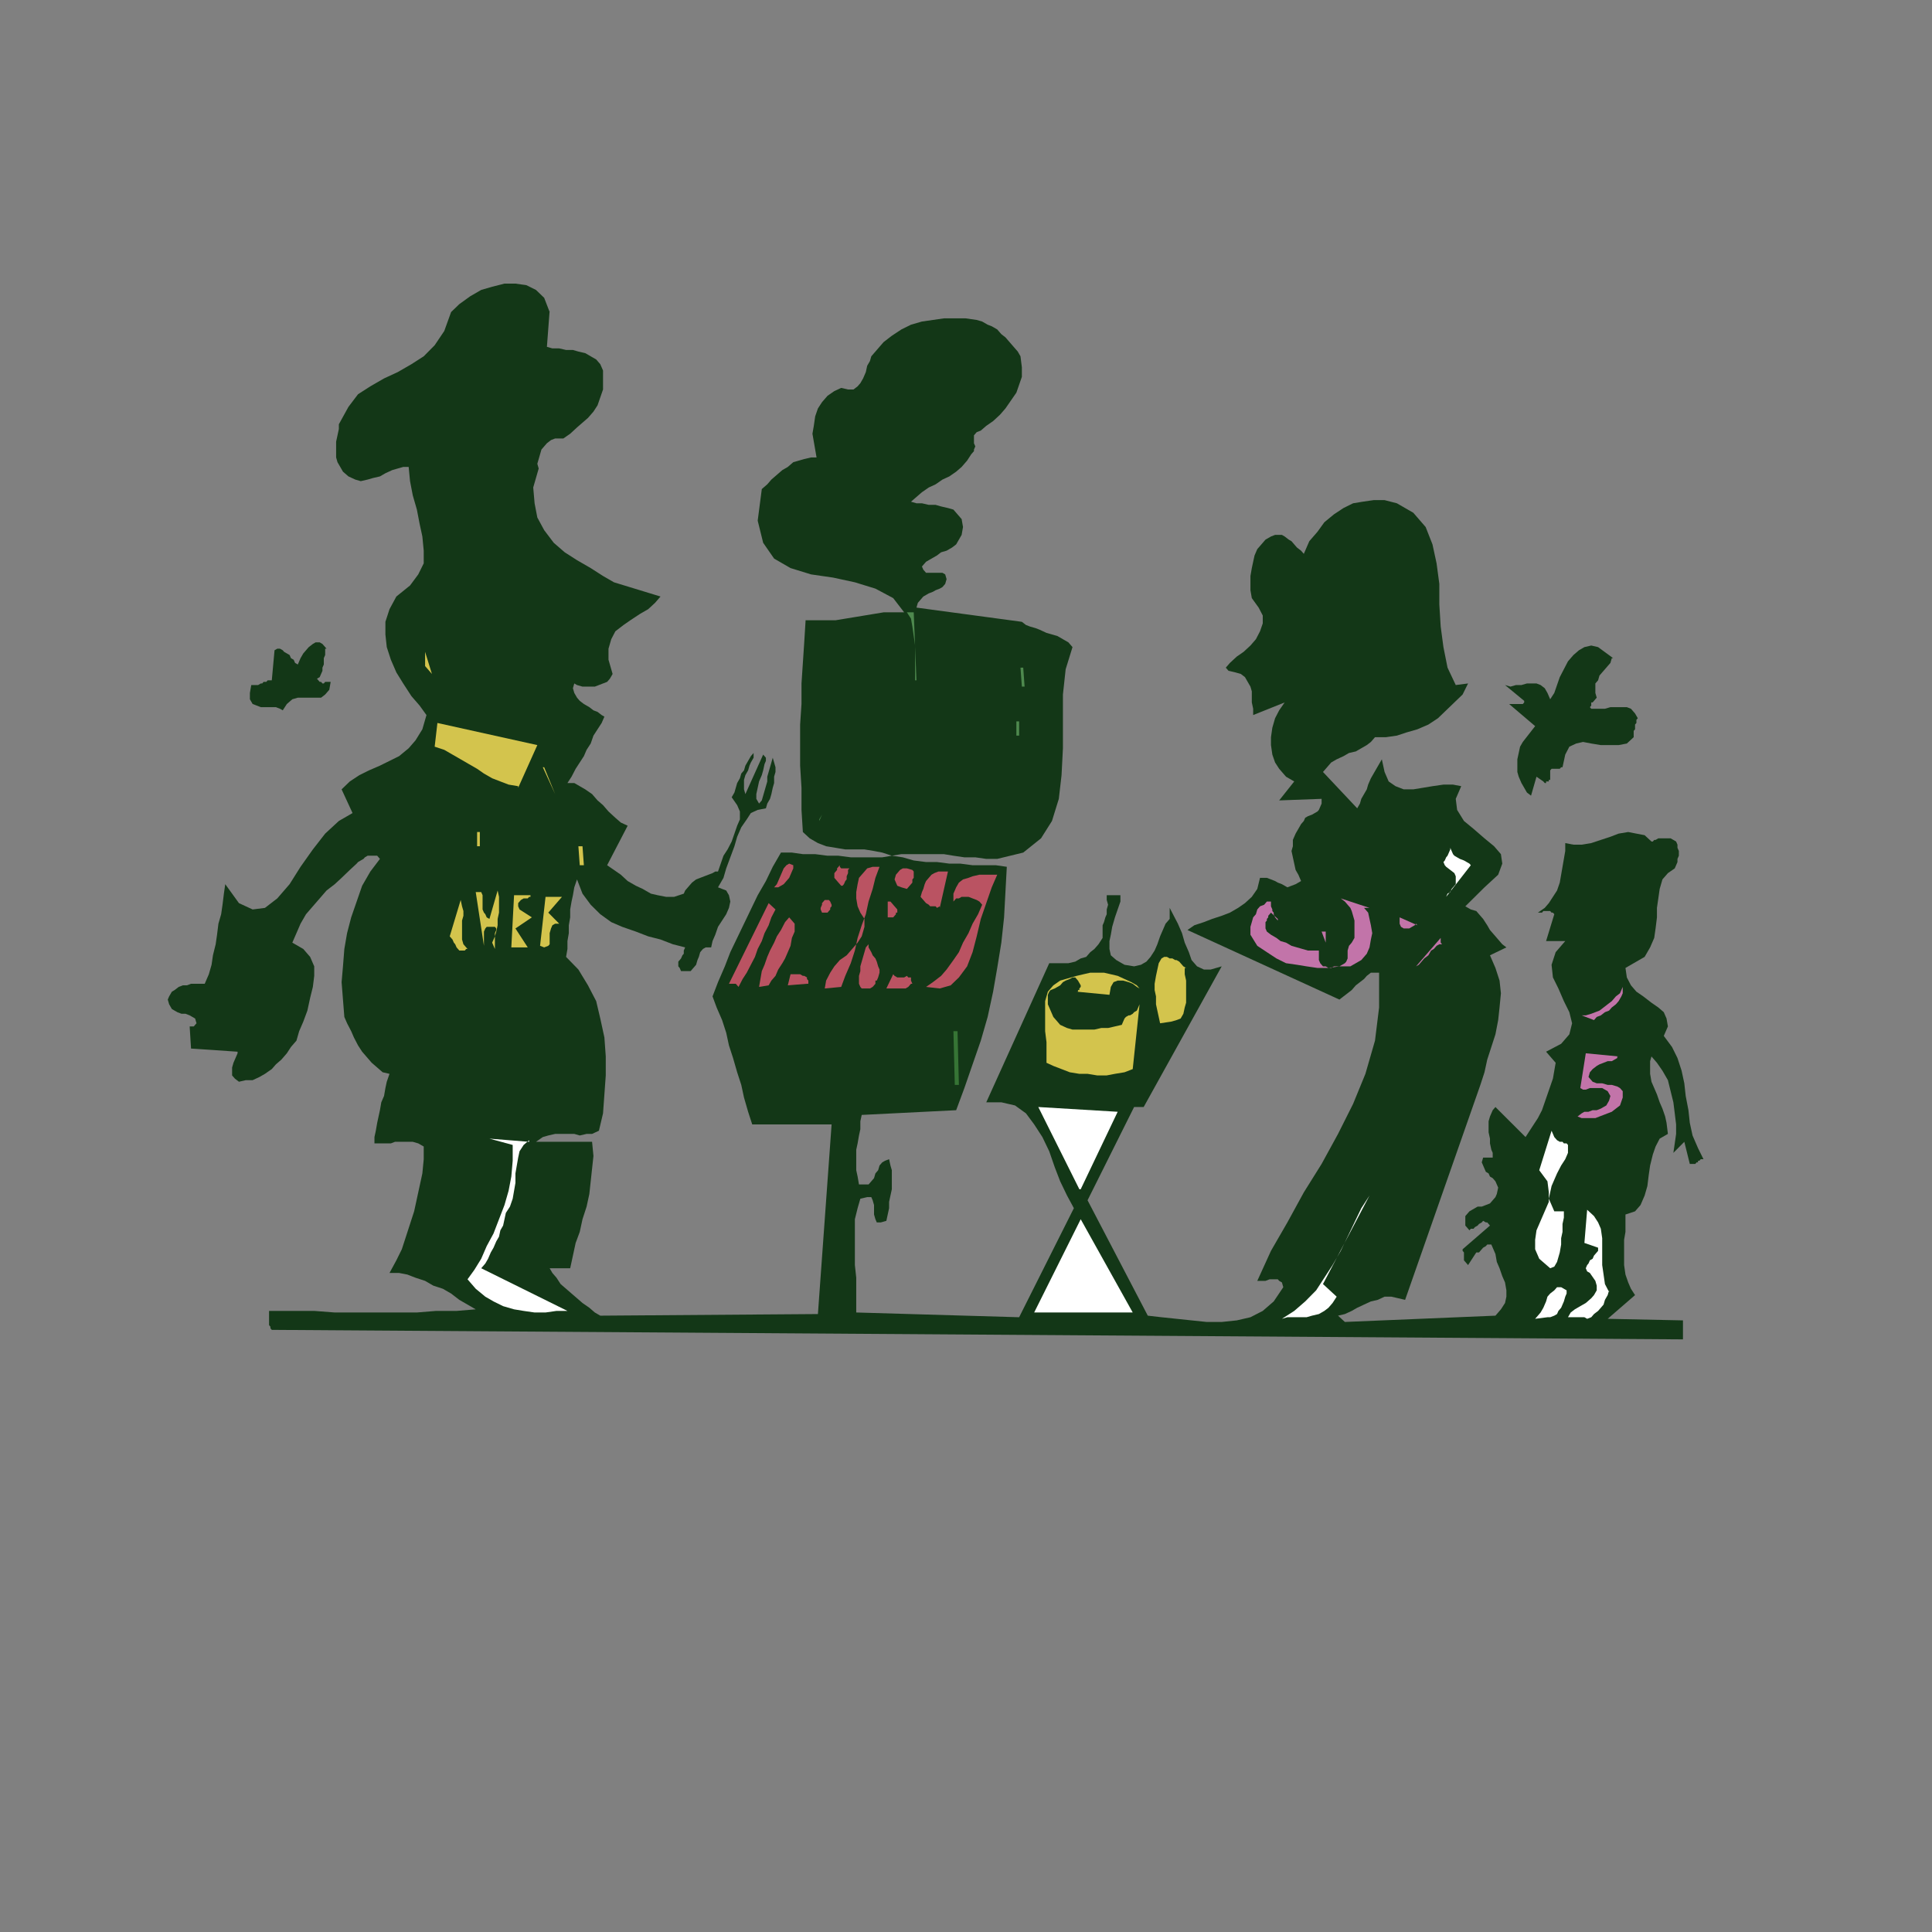 <?xml version="1.0" encoding="utf-8"?>
<!-- Generator: Adobe Illustrator 14.0.0, SVG Export Plug-In . SVG Version: 6.00 Build 43363)  -->
<!DOCTYPE svg PUBLIC "-//W3C//DTD SVG 1.1//EN" "http://www.w3.org/Graphics/SVG/1.1/DTD/svg11.dtd">
<svg version="1.1" id="Calque_1" xmlns="http://www.w3.org/2000/svg" xmlns:xlink="http://www.w3.org/1999/xlink" x="0px" y="0px"
	 width="500px" height="500px" viewBox="0 0 500 500" enable-background="new 0 0 500 500" xml:space="preserve">
<rect x="0" y="0" width="500" height="500" fill="#808080" stroke="none"/>
<g>
	<polygon fill="#133717" points="142.25,80.347 141.541,89.756 142.957,90.166 144.728,90.166 146.5,90.573 148.271,90.573 
		149.687,90.982 151.458,91.392 152.876,92.211 154.293,93.027 155.354,94.256 156.063,95.892 156.063,98.346 156.063,100.799 
		155.354,102.844 154.647,104.889 153.584,106.526 152.167,108.162 150.75,109.389 149.333,110.617 147.563,112.253 
		145.792,113.479 144.728,113.479 143.666,113.479 142.603,113.888 141.541,114.708 140.832,115.524 140.124,116.343 
		139.77,117.569 139.414,118.797 139.06,120.023 139.414,121.25 137.998,126.159 138.352,130.25 139.06,133.93 140.832,137.203 
		143.311,140.475 146.144,142.93 149.333,144.975 152.876,147.02 156.063,149.065 158.897,150.7 170.94,154.381 169.523,156.017 
		167.752,157.655 165.627,158.881 163.148,160.517 161.377,161.746 159.252,163.381 158.19,165.426 157.48,167.881 157.48,170.743 
		158.542,174.423 157.835,175.651 157.125,176.468 156.063,176.878 155,177.288 153.938,177.697 152.876,177.697 151.812,177.697 
		150.75,177.697 149.333,177.288 148.625,176.878 148.271,178.106 148.625,179.333 149.333,180.559 150.041,181.378 
		151.105,182.196 152.522,183.013 153.584,183.833 154.647,184.241 155.709,185.059 156.418,185.468 155.709,187.104 
		154.647,188.74 153.584,190.377 152.876,192.422 151.812,194.058 151.105,195.693 150.041,197.33 148.979,198.965 147.916,201.01 
		146.854,202.647 148.625,202.647 150.041,203.465 151.458,204.284 153.229,205.51 154.647,207.146 156.063,208.374 157.48,210.009 
		159.252,211.645 160.668,212.872 162.439,213.694 157.125,223.92 158.897,225.142 160.668,226.373 162.439,228.01 164.565,229.233 
		166.336,230.055 168.461,231.278 170.233,231.686 172.358,232.101 174.482,232.101 176.963,231.278 177.318,230.463 
		178.379,229.233 179.088,228.418 180.15,227.595 181.214,227.187 182.276,226.78 183.338,226.373 184.402,225.965 185.109,225.55 
		185.818,225.55 186.527,223.504 187.235,221.459 188.299,219.83 189.361,217.784 190.07,215.739 190.777,213.694 191.486,212.057 
		191.486,210.009 190.777,208.374 189.361,206.329 190.07,205.1 190.423,203.874 190.777,202.647 191.486,201.419 191.841,200.193 
		192.548,199.375 192.903,198.148 193.612,196.92 194.319,195.693 195.029,194.875 195.029,195.284 195.029,196.103 194.319,197.33 
		193.965,198.148 193.612,199.375 192.903,200.603 192.548,201.829 192.548,203.055 192.548,204.284 192.903,205.51 
		197.507,195.284 198.216,196.103 198.216,196.92 197.862,197.738 197.507,199.375 197.154,200.603 196.445,202.239 
		196.091,203.874 195.736,205.51 195.736,206.738 196.445,207.964 197.154,207.146 197.507,205.919 197.862,204.693 
		198.216,203.465 198.571,202.239 198.571,201.01 198.925,199.784 199.278,198.558 199.633,197.33 199.987,196.103 200.342,197.33 
		200.697,198.558 200.697,199.784 200.342,201.01 200.342,202.647 199.987,203.874 199.633,205.51 199.278,206.738 198.571,207.964 
		198.216,209.19 196.091,209.6 194.319,210.419 193.257,212.057 191.841,214.102 190.777,216.554 190.07,219.007 189.006,221.875 
		187.944,224.734 187.235,227.187 185.818,229.64 187.944,230.463 188.651,231.686 189.006,233.323 188.651,234.96 187.944,236.598 
		186.88,238.236 185.818,239.866 185.109,241.911 184.402,243.548 184.047,245.186 182.631,245.186 181.921,245.593 
		181.214,246.417 180.859,247.639 180.505,248.462 180.15,249.684 179.443,250.507 178.734,251.321 177.672,251.321 
		176.253,251.321 175.901,250.507 175.546,250.091 175.546,249.684 175.546,248.869 175.901,248.462 176.253,248.046 
		176.608,247.231 176.963,246.824 176.963,246.001 177.318,245.186 174.129,244.372 170.94,243.141 167.752,242.327 
		164.565,241.096 161.022,239.866 158.19,238.643 155.354,236.598 152.876,234.146 150.75,231.278 149.333,227.595 148.625,229.64 
		148.271,231.686 147.916,233.323 147.563,235.368 147.563,237.413 147.208,239.458 147.208,241.503 146.854,243.548 
		146.854,245.593 146.5,247.639 149.687,250.914 152.167,255.004 154.293,259.095 155.354,263.593 156.418,268.498 156.771,273.41 
		156.771,278.315 156.418,283.229 156.063,288.134 155,292.632 153.229,293.454 151.812,293.454 150.041,293.862 148.625,293.454 
		146.854,293.454 145.438,293.454 143.666,293.454 141.895,293.862 140.479,294.27 138.708,295.499 153.229,295.499 
		153.584,299.175 153.229,302.45 152.876,305.726 152.522,308.992 151.812,312.269 150.75,315.535 150.041,318.811 148.979,321.671 
		148.271,324.946 147.563,328.222 142.25,328.222 142.957,329.444 144.02,330.675 145.082,332.312 146.5,333.534 147.916,334.765 
		149.333,335.986 150.75,337.217 152.522,338.447 153.938,339.67 155.354,340.492 211.676,340.076 215.219,290.994 194.674,290.994 
		193.612,287.727 192.548,284.044 191.841,280.769 190.777,277.501 189.715,273.818 188.651,270.543 187.944,267.275 186.88,264 
		185.464,260.732 184.402,257.864 185.818,254.182 187.589,250.091 189.006,246.417 190.777,242.733 192.548,239.051 
		194.319,235.368 196.091,231.686 198.216,228.01 199.987,224.328 202.113,220.645 204.946,220.645 207.781,221.052 
		210.969,221.052 214.157,221.459 216.99,221.459 220.179,221.875 223.012,221.875 225.845,221.875 228.326,221.875 
		230.806,221.459 228.326,220.645 226.2,220.237 223.721,219.83 221.241,219.83 218.761,219.83 216.282,219.415 213.802,219.007 
		211.676,218.192 209.552,216.962 207.781,215.324 207.427,209.6 207.427,203.874 207.072,198.148 207.072,192.83 207.072,187.513 
		207.427,182.196 207.427,176.878 207.781,171.562 208.134,166.243 208.489,160.517 211.323,160.517 213.802,160.517 
		216.282,160.517 218.761,160.107 221.241,159.7 223.721,159.291 226.2,158.881 228.68,158.472 231.513,158.472 233.994,158.472 
		231.159,154.791 226.555,152.336 221.241,150.7 215.573,149.474 209.905,148.655 204.592,147.02 200.342,144.565 197.507,140.475 
		196.091,134.749 197.154,126.568 198.571,125.34 199.633,124.114 201.049,122.888 202.468,121.659 203.884,120.843 
		205.301,119.614 206.717,119.205 208.134,118.797 209.905,118.388 211.323,118.388 210.969,116.343 210.614,114.298 
		210.26,112.253 210.614,110.207 210.969,107.753 211.676,105.708 212.74,104.072 214.157,102.437 215.928,101.208 217.699,100.391 
		219.47,100.799 220.887,100.799 221.95,99.981 222.658,99.163 223.367,97.937 224.074,96.301 224.429,94.664 225.138,93.437 
		225.493,92.211 226.555,90.982 228.68,88.528 230.806,86.892 233.285,85.256 235.765,84.03 238.598,83.211 241.433,82.802 
		244.266,82.393 247.099,82.393 249.932,82.393 252.769,82.802 254.184,83.211 255.602,84.03 256.663,84.438 258.082,85.256 
		259.145,86.482 260.206,87.302 261.268,88.528 262.33,89.756 263.396,90.982 264.101,92.211 264.458,95.072 264.458,97.527 
		263.749,99.572 263.039,101.617 261.624,103.663 260.206,105.708 258.787,107.343 257.017,108.979 255.245,110.207 253.83,111.434 
		252.769,111.843 252.413,112.253 252.06,112.662 252.06,113.479 252.06,113.888 252.06,114.708 252.413,115.524 252.06,116.343 
		252.06,116.752 251.351,117.569 250.288,119.205 248.87,120.843 247.455,122.069 245.684,123.295 243.911,124.114 242.14,125.34 
		240.369,126.159 238.598,127.385 237.181,128.613 235.765,129.84 237.181,130.25 238.598,130.25 240.369,130.659 242.14,130.659 
		243.557,131.068 245.328,131.476 246.746,131.885 247.808,133.113 248.87,134.34 249.226,136.385 248.87,138.43 248.161,139.656 
		247.455,140.884 246.39,141.702 244.975,142.52 243.557,142.93 242.495,143.747 241.078,144.565 239.662,145.384 238.598,146.61 
		238.953,147.429 239.662,148.246 240.724,148.246 241.433,148.246 242.495,148.246 243.204,148.246 243.911,148.246 
		244.619,148.655 244.975,149.882 244.619,151.11 243.911,151.927 243.204,152.336 242.14,152.746 241.433,153.155 240.369,153.564 
		239.662,153.972 238.953,154.381 238.243,155.201 237.536,156.017 237.181,157.246 264.458,160.926 265.52,161.746 
		266.581,162.152 267.999,162.562 269.062,162.971 270.833,163.791 272.251,164.197 273.666,164.607 275.084,165.426 
		276.499,166.243 277.564,167.471 275.794,173.197 275.084,179.742 275.084,186.694 275.084,193.648 274.728,200.603 
		274.021,206.738 272.251,212.464 269.414,216.962 264.811,220.645 258.082,222.283 255.245,222.283 252.413,221.875 
		249.579,221.875 246.746,221.459 244.266,221.052 241.433,221.052 238.598,221.052 235.765,221.052 233.285,221.052 
		230.806,221.459 233.639,221.875 236.472,222.689 239.662,223.097 242.495,223.097 245.684,223.504 248.517,223.504 
		251.703,223.92 254.539,223.92 257.726,223.92 260.559,224.328 260.206,230.871 259.854,237.413 259.145,243.956 258.082,250.507 
		257.017,256.643 255.602,263.186 253.83,269.32 251.703,275.456 249.579,281.592 247.455,287.319 223.012,288.542 222.658,290.18 
		222.658,292.225 222.303,293.862 221.95,295.907 221.596,297.545 221.596,299.175 221.596,301.22 221.596,302.857 221.95,304.494 
		222.303,306.54 223.721,306.54 224.783,306.54 225.493,305.726 226.2,304.902 226.555,303.681 227.264,302.857 227.617,301.635 
		228.326,300.813 229.035,300.404 230.097,299.997 230.451,301.635 230.806,302.857 230.806,304.494 230.806,306.133 
		230.806,307.771 230.451,309.399 230.097,311.038 230.097,312.676 229.742,314.313 229.388,315.951 227.971,316.358 
		226.909,316.358 226.555,315.535 226.2,314.313 226.2,313.082 226.2,311.861 225.845,310.63 225.493,309.815 224.429,309.815 
		222.658,310.223 221.95,312.676 221.241,315.535 221.241,318.403 221.241,321.671 221.241,324.539 221.241,327.398 
		221.596,330.675 221.596,333.534 221.596,336.81 221.596,339.67 263.749,340.899 277.917,312.676 276.146,309.399 274.375,305.726 
		272.957,302.042 271.542,297.952 269.771,294.27 267.644,290.994 265.52,288.134 262.686,286.089 259.145,285.274 255.245,285.274 
		271.542,249.277 273.313,249.277 275.084,249.277 276.499,249.277 278.271,248.869 279.688,248.046 281.107,247.639 
		282.169,246.417 283.23,245.593 284.293,244.372 285.354,242.733 285.354,241.503 285.354,240.688 285.354,239.458 
		285.711,238.643 286.063,237.413 286.42,236.598 286.42,235.368 286.772,234.146 286.42,232.916 286.42,231.686 289.962,231.686 
		289.962,233.323 289.253,235.368 288.545,237.413 287.835,239.866 287.481,241.911 287.126,243.548 287.126,245.593 
		287.481,247.231 288.896,248.462 291.024,249.684 293.505,250.091 295.275,249.684 296.69,248.869 297.753,247.639 
		298.817,246.001 299.523,244.372 300.232,242.327 300.941,240.688 301.651,239.051 302.713,237.821 302.713,234.96 
		303.775,237.006 304.837,239.051 305.903,241.503 306.608,243.956 307.674,246.417 308.379,248.462 309.798,250.091 
		311.568,250.914 313.34,250.914 316.173,250.091 295.981,286.496 293.505,286.496 281.459,310.63 297.047,340.492 300.59,340.899 
		304.484,341.308 308.379,341.715 312.277,342.122 316.173,342.122 320.071,341.715 323.613,340.899 326.8,339.263 329.633,336.81 
		332.113,333.127 331.761,331.896 331.051,331.488 330.698,331.081 329.989,331.081 329.28,331.081 328.571,331.081 
		327.509,331.488 326.8,331.488 326.091,331.488 325.385,331.488 328.927,323.716 333.175,316.358 337.427,308.586 342.031,301.22 
		346.282,293.454 350.181,285.682 353.367,277.908 355.847,269.32 356.909,260.732 356.909,251.729 355.847,251.729 
		354.785,251.729 353.723,252.552 353.014,253.366 351.952,254.182 350.887,255.004 349.824,256.227 348.763,257.049 347.7,257.864 
		346.639,258.688 307.317,240.688 309.089,239.458 311.568,238.643 313.692,237.821 316.173,237.006 318.301,236.191 
		320.425,234.96 322.195,233.73 323.967,232.101 325.385,230.055 326.091,227.187 327.862,227.187 328.927,227.595 329.989,228.01 
		330.698,228.418 331.761,228.825 332.47,229.233 333.175,229.64 334.24,229.233 335.303,228.825 336.718,228.01 336.012,226.373 
		335.303,225.142 334.946,223.504 334.594,221.875 334.24,220.237 334.594,219.007 334.594,217.369 335.303,215.739 
		336.012,214.509 336.718,213.279 337.427,212.464 337.783,211.645 338.488,211.233 339.554,210.827 340.26,210.419 
		340.969,210.009 341.325,209.6 341.678,208.783 342.031,207.964 342.031,206.738 331.051,207.146 334.946,202.239 332.822,201.01 
		331.051,198.965 329.989,197.33 329.28,195.284 328.927,192.83 328.927,190.785 329.28,188.332 329.989,185.877 331.051,183.833 
		332.47,181.787 324.319,185.059 324.319,183.423 323.967,181.787 323.967,180.151 323.967,178.923 323.613,177.697 
		322.904,176.468 322.195,175.243 321.134,174.423 319.715,174.016 317.944,173.606 317.235,172.788 318.301,171.562 
		320.071,169.926 321.843,168.698 323.613,167.062 325.028,165.426 326.091,163.381 326.8,161.336 326.8,159.291 325.737,157.246 
		323.967,154.791 323.613,152.746 323.613,151.11 323.613,149.065 323.967,147.02 324.319,145.384 324.676,143.747 325.385,142.11 
		326.447,140.884 327.509,139.656 328.927,138.839 329.989,138.43 330.698,138.43 331.761,138.43 332.47,138.839 333.531,139.656 
		334.24,140.065 334.946,140.884 335.655,141.702 336.718,142.52 337.427,143.339 338.845,140.065 340.969,137.611 342.74,135.158 
		345.221,133.113 347.7,131.476 350.181,130.25 352.658,129.84 355.494,129.431 358.327,129.431 361.513,130.25 365.765,132.704 
		368.954,136.385 370.725,140.884 371.786,145.792 372.497,151.11 372.497,156.427 372.849,162.152 373.559,167.471 
		374.621,172.788 376.748,177.288 379.934,176.878 378.519,179.742 376.392,181.787 374.268,183.833 372.14,185.877 
		369.663,187.513 366.827,188.74 363.994,189.558 361.513,190.377 358.68,190.785 355.847,190.785 354.785,192.013 353.723,192.83 
		352.305,193.648 350.887,194.467 349.115,194.875 347.7,195.693 345.93,196.512 344.511,197.33 343.449,198.558 342.387,199.784 
		351.243,209.19 351.952,207.964 352.305,206.738 353.014,205.51 353.723,204.284 354.076,203.055 354.785,201.419 355.494,200.193 
		356.2,198.965 356.909,197.738 357.618,196.512 358.327,199.784 359.389,202.239 361.161,203.465 363.285,204.284 365.765,204.284 
		368.245,203.874 370.725,203.465 373.559,203.055 376.039,203.055 378.163,203.465 376.748,206.738 377.101,209.6 378.872,212.464 
		381.352,214.509 384.185,216.962 386.666,219.007 388.437,221.052 388.79,223.504 387.728,226.373 384.185,229.64 379.225,234.553 
		380.643,235.368 382.061,235.775 383.122,237.006 383.833,237.821 384.895,239.458 385.604,240.688 386.666,241.911 
		387.728,243.141 388.79,244.372 389.852,245.186 385.604,247.231 387.019,250.507 388.081,253.774 388.437,257.049 
		388.081,260.732 387.728,264 387.019,267.683 385.957,270.958 384.895,274.226 384.185,277.501 383.122,280.769 363.641,336.402 
		361.87,335.986 360.099,335.58 358.327,335.58 356.557,336.402 354.785,336.81 353.014,337.624 351.243,338.447 349.824,339.263 
		348.054,340.076 346.282,340.492 348.054,342.122 387.019,340.492 388.437,338.855 389.499,337.217 389.852,335.58 
		389.852,333.941 389.499,331.896 388.79,330.268 388.081,328.222 387.375,326.585 387.019,324.539 386.309,322.901 
		385.957,322.086 385.604,322.086 385.246,322.086 384.895,322.086 384.537,322.493 383.833,322.901 383.476,323.309 
		383.122,323.716 382.767,324.132 382.061,324.132 379.934,327.398 379.581,326.991 379.225,326.585 378.872,326.176 
		378.872,325.762 378.872,325.354 378.872,324.946 378.872,324.539 378.872,324.132 378.519,323.716 378.519,323.309 
		385.604,317.174 384.895,316.358 384.537,316.358 383.833,315.951 383.476,316.358 382.767,316.766 382.413,317.174 
		381.705,317.581 381.352,317.996 380.643,317.996 380.29,318.403 379.934,317.996 379.581,317.581 379.225,317.174 
		379.225,316.766 379.225,316.358 379.225,316.358 379.225,315.535 379.225,315.535 379.225,315.128 379.225,314.721 
		380.29,313.491 380.996,313.082 382.413,312.269 383.476,312.269 384.537,311.861 385.604,311.445 386.309,310.63 387.019,309.815 
		387.375,308.992 387.728,307.355 387.375,306.54 387.019,305.726 386.309,304.902 385.604,304.494 385.246,303.681 
		384.537,303.265 384.185,302.45 383.833,301.635 383.476,300.813 383.833,299.59 386.309,299.59 386.309,298.359 385.957,297.545 
		385.604,295.907 385.604,294.677 385.246,293.039 385.246,291.816 385.246,290.18 385.604,288.948 386.309,287.319 
		387.019,286.496 394.812,294.27 395.873,292.632 396.936,290.994 398.002,289.364 399.063,287.319 399.772,285.274 
		400.479,283.229 401.188,281.184 401.896,279.139 402.25,277.093 402.605,275.048 400.126,272.181 404.021,270.136 
		406.147,267.683 406.856,264.822 406.147,261.954 404.729,259.095 403.314,255.819 401.896,252.959 401.544,249.684 
		402.605,246.417 405.086,243.548 400.126,243.548 402.25,236.598 401.896,236.191 401.544,236.191 401.188,235.775 
		400.835,235.775 400.479,235.775 399.772,235.775 399.417,235.775 399.063,236.191 398.706,236.191 398.002,236.191 
		399.772,234.96 400.835,233.73 401.896,232.101 402.959,230.463 403.668,228.418 404.021,226.373 404.377,224.328 404.729,222.283 
		405.086,220.237 405.086,218.192 407.209,218.599 409.333,218.599 411.814,218.192 414.295,217.369 416.774,216.554 
		418.898,215.739 421.378,215.324 423.502,215.739 425.631,216.147 427.401,217.784 427.755,217.784 428.11,217.369 
		428.463,217.369 429.172,216.962 429.525,216.962 430.234,216.962 430.587,216.962 431.296,216.962 431.652,216.962 
		432.358,216.962 433.067,217.369 433.776,217.784 434.129,218.599 434.129,219.415 434.486,220.237 434.486,221.459 
		434.129,222.283 434.129,223.097 433.776,223.92 433.425,224.734 431.652,225.965 430.234,227.595 429.525,230.055 
		429.172,232.508 428.816,234.96 428.816,237.413 428.463,240.281 428.11,242.733 427.046,245.186 425.631,247.639 420.669,250.507 
		421.026,252.959 422.089,255.004 423.502,256.643 425.274,257.864 427.401,259.502 429.172,260.732 430.587,261.954 
		431.296,263.593 431.652,265.638 430.587,268.09 432.714,270.958 434.129,273.818 435.195,277.093 435.9,280.36 436.258,283.637 
		436.967,287.319 437.319,290.587 438.028,293.862 439.443,297.13 440.861,299.997 440.508,299.997 440.152,299.997 439.8,300.404 
		439.443,300.404 439.443,300.813 439.091,300.813 438.737,301.22 438.382,301.22 438.028,301.22 437.319,301.22 435.9,295.499 
		433.067,298.359 433.425,295.907 433.776,293.454 433.776,290.994 433.425,288.134 433.067,285.274 432.358,282.406 
		431.652,279.546 430.234,277.093 428.816,275.048 427.401,273.41 427.046,274.633 427.046,276.271 427.046,277.908 
		427.401,279.953 428.11,281.592 428.816,283.229 429.525,285.274 430.234,286.903 430.943,288.948 431.296,290.587 
		431.652,293.454 429.525,294.677 428.463,296.722 427.755,298.767 427.046,301.635 426.692,304.087 426.34,306.947 
		425.631,309.399 424.568,311.861 423.15,313.491 420.669,314.313 420.669,316.358 420.669,318.811 420.316,320.856 
		420.316,322.901 420.316,325.354 420.316,327.398 420.669,329.852 421.378,331.896 422.089,333.534 423.15,335.173 
		416.065,341.308 435.549,341.715 435.549,346.628 70.34,344.168 69.986,343.76 69.986,343.353 69.633,342.945 69.633,342.538 
		69.633,342.122 69.633,341.715 69.633,340.899 69.633,340.492 69.633,339.67 69.633,339.263 75.654,339.263 81.322,339.263 
		86.635,339.67 91.949,339.67 97.262,339.67 102.576,339.67 107.888,339.67 112.848,339.263 118.161,339.263 123.12,338.855 
		120.996,337.624 118.87,336.402 116.745,334.765 114.618,333.534 112.14,332.72 110.015,331.488 107.534,330.675 105.409,329.852 
		103.285,329.444 100.804,329.444 102.576,326.176 103.992,323.309 105.056,320.041 106.118,316.766 107.18,313.491 
		107.888,310.223 108.598,306.947 109.306,303.681 109.66,299.997 109.66,296.722 108.244,295.907 106.827,295.499 105.763,295.499 
		104.347,295.499 103.285,295.499 102.22,295.499 101.159,295.907 99.742,295.907 98.324,295.907 96.908,295.907 96.908,294.27 
		97.262,292.632 97.617,290.587 97.971,288.948 98.324,287.319 98.679,285.274 99.388,283.637 99.742,281.592 100.095,279.953 
		100.804,277.908 99.033,277.501 97.617,276.271 96.2,275.048 95.136,273.818 93.72,272.181 92.658,270.543 91.594,268.498 
		90.887,266.868 89.823,264.822 89.116,263.186 88.761,258.688 88.406,254.182 88.761,250.091 89.116,245.593 89.823,241.503 
		90.887,237.413 92.303,233.323 93.72,229.233 95.846,225.55 98.324,222.283 97.617,221.459 96.908,221.459 96.552,221.459 
		95.846,221.459 95.136,221.459 94.429,221.875 94.074,222.283 93.365,222.689 92.658,223.097 92.303,223.504 90.532,225.142 
		88.406,227.187 86.635,228.825 84.51,230.463 82.738,232.508 80.967,234.553 79.196,236.598 77.78,239.051 76.718,241.503 
		75.654,243.956 78.489,245.593 80.26,247.639 81.322,250.091 81.322,252.552 80.967,255.412 80.26,258.271 79.551,261.548 
		78.489,264.407 77.425,266.868 76.718,269.32 75.299,270.958 74.237,272.588 72.821,274.226 71.404,275.456 70.34,276.678 
		68.569,277.908 67.153,278.724 65.382,279.546 63.61,279.546 61.839,279.953 60.777,279.139 60.068,278.315 60.068,277.908 
		60.068,277.093 60.068,276.271 60.423,275.048 60.777,274.226 61.13,273.41 61.485,272.588 61.485,272.181 49.441,271.365 
		49.087,265.638 49.441,265.638 49.796,265.638 50.15,265.638 50.15,265.638 50.503,265.23 50.503,265.23 50.503,265.23 
		50.858,264.822 50.858,264.822 50.858,264.822 50.503,263.593 49.796,263.186 49.087,262.777 48.025,262.362 46.961,262.362 
		45.899,261.954 45.19,261.548 44.482,261.14 43.773,259.909 43.419,258.688 43.773,257.864 44.482,256.643 45.19,256.227 
		46.254,255.412 47.316,255.004 48.379,255.004 49.441,254.598 50.858,254.598 51.922,254.598 52.984,254.598 54.046,252.137 
		54.755,249.684 55.109,247.231 55.817,244.372 56.171,241.911 56.526,239.051 57.235,236.598 57.588,234.146 57.942,231.278 
		58.297,228.825 61.839,233.73 65.382,235.368 68.569,234.96 71.757,232.508 74.946,228.825 77.78,224.328 80.967,219.83 
		84.154,215.739 87.697,212.464 91.24,210.419 88.406,204.284 90.532,202.239 93.011,200.603 95.491,199.375 98.324,198.148 
		100.804,196.92 103.285,195.693 105.763,193.648 107.534,191.603 109.306,188.74 110.369,185.059 108.598,182.604 106.472,180.151 
		104.347,176.878 102.576,174.016 101.159,170.743 100.095,167.471 99.742,164.197 99.742,160.926 100.804,157.655 102.576,154.381 
		106.118,151.52 108.244,148.655 109.66,145.792 109.66,142.52 109.306,138.839 108.598,135.566 107.888,131.885 106.827,128.205 
		106.118,124.523 105.763,120.843 104.347,120.843 102.93,121.25 101.514,121.659 99.742,122.478 98.324,123.295 96.552,123.704 
		95.136,124.114 93.365,124.523 91.949,124.114 90.178,123.295 88.761,122.069 88.052,120.843 87.344,119.614 86.99,118.388 
		86.99,117.16 86.99,115.524 86.99,114.298 87.344,112.662 87.697,111.024 87.697,109.798 90.178,105.298 92.658,102.027 
		95.846,99.981 99.388,97.937 102.93,96.301 106.472,94.256 109.66,92.211 112.493,89.347 114.974,85.666 116.745,80.757 
		118.87,78.712 121.704,76.666 124.538,75.031 127.372,74.212 130.559,73.395 133.394,73.395 136.227,73.805 138.708,75.031 
		140.832,77.076 142.25,80.757 142.25,80.757 	"/>
	<polygon fill="#4E894E" points="236.827,176.061 236.827,176.061 236.827,175.243 236.827,173.606 236.827,171.562 
		236.827,169.516 236.827,167.062 236.472,164.607 236.119,162.152 235.765,160.107 234.701,158.472 236.472,158.472 
		237.181,176.061 237.181,176.061 	"/>
	<polygon fill="#133717" points="84.154,167.881 84.154,168.698 84.154,169.516 83.802,170.333 83.802,171.152 83.802,171.971 
		83.448,172.788 83.448,173.606 83.093,174.423 82.738,175.243 82.031,175.651 82.384,176.061 82.738,176.468 83.093,176.468 
		83.448,176.878 83.802,176.878 84.154,176.468 84.51,176.468 84.864,176.468 85.219,176.468 85.573,176.468 85.219,178.514 
		84.154,179.742 83.093,180.559 81.676,180.559 80.26,180.559 78.489,180.559 77.07,180.559 75.654,180.968 74.237,182.196 
		73.175,183.833 72.466,183.423 71.404,183.013 70.34,183.013 68.924,183.013 67.507,183.013 66.444,182.604 65.382,182.196 
		64.672,180.968 64.672,179.333 65.027,177.288 65.736,177.288 66.444,177.288 66.798,177.288 67.507,176.878 67.862,176.878 
		68.215,176.468 68.924,176.468 69.278,176.061 69.986,176.061 70.34,176.061 71.05,168.288 71.757,167.881 72.466,167.881 
		73.175,168.288 73.528,168.698 74.237,169.106 74.946,169.516 75.299,170.333 76.008,170.743 76.363,171.562 77.07,171.971 
		77.425,171.152 77.78,170.333 78.489,169.106 79.196,168.288 79.905,167.471 80.967,166.653 81.676,166.243 82.738,166.243 
		83.448,166.653 84.51,167.881 84.51,167.881 	"/>
	<polygon fill="#D3C44D" points="111.786,174.423 110.015,168.698 110.015,172.378 111.786,174.423 111.786,174.423 	"/>
	<polygon fill="#4E894E" points="264.101,172.788 264.811,172.788 265.167,177.697 264.458,177.697 264.101,172.788 
		264.101,172.788 	"/>
	<polygon fill="#133717" points="417.127,170.333 416.774,171.562 416.065,172.378 415.356,173.197 414.647,174.016 
		413.941,174.833 413.586,176.061 412.877,176.878 412.877,178.106 412.877,179.333 413.232,180.559 413.232,180.559 
		412.877,180.968 412.523,181.378 412.523,181.378 412.171,181.787 411.814,181.787 411.814,182.196 411.814,182.604 
		411.462,183.013 411.814,183.423 412.523,183.423 413.941,183.423 415.356,183.423 416.774,183.013 418.189,183.013 
		419.607,183.013 421.026,183.013 422.089,183.423 423.15,184.649 423.859,185.877 423.502,186.287 423.502,186.694 
		423.502,187.104 423.15,187.513 423.15,187.922 423.15,188.74 422.798,189.148 422.798,189.558 422.798,189.968 422.798,190.785 
		421.026,192.422 418.898,192.83 416.774,192.83 414.295,192.83 411.814,192.422 409.69,192.013 407.918,192.422 406.147,193.239 
		405.086,195.284 404.377,198.558 404.021,198.558 403.668,198.965 403.314,198.965 402.605,198.965 402.25,198.965 
		401.544,198.965 401.188,199.375 401.188,199.784 401.188,200.603 401.188,201.419 401.188,201.419 401.188,201.829 
		400.835,201.829 400.835,202.239 400.479,202.239 400.479,202.239 400.126,202.239 400.126,202.647 399.772,202.647 
		399.417,202.239 397.645,201.01 396.23,205.919 395.164,205.1 394.458,203.874 393.75,202.647 393.041,201.01 392.688,199.784 
		392.688,198.148 392.688,196.512 393.041,194.875 393.394,193.239 394.103,192.013 397.293,187.922 390.561,182.196 
		390.917,182.196 391.27,182.196 391.979,182.196 392.332,182.196 392.688,182.196 393.394,182.196 393.75,182.196 394.103,182.196 
		394.458,181.787 394.458,181.378 389.499,177.288 390.917,177.697 392.332,177.288 393.75,177.288 395.164,176.878 
		396.582,176.878 397.645,176.878 398.706,177.288 399.772,178.106 400.479,179.333 401.188,180.968 402.25,179.333 
		402.959,177.288 403.668,175.243 404.729,173.197 405.791,171.152 407.209,169.516 408.629,168.288 410.042,167.471 
		411.814,167.062 413.586,167.471 417.483,170.333 417.483,170.333 	"/>
	<polygon fill="#D3C44D" points="134.102,203.465 131.622,203.055 129.497,202.239 127.372,201.419 125.245,200.193 
		123.475,198.965 121.348,197.738 119.225,196.512 117.099,195.284 114.974,194.058 112.493,193.239 113.202,187.104 139.06,192.83 
		134.102,203.874 134.102,203.874 	"/>
	<polygon fill="#4E894E" points="262.686,186.694 263.749,186.694 263.749,190.377 263.039,190.377 263.039,186.694 
		263.039,186.694 	"/>
	<polygon fill="#D3C44D" points="140.479,198.558 143.666,205.51 140.832,198.558 140.832,198.558 	"/>
	<polygon fill="#4E894E" points="212.031,212.057 212.74,210.827 213.802,209.6 215.219,208.374 216.282,207.146 217.699,205.919 
		218.761,204.693 219.824,203.465 220.532,202.239 220.887,200.603 220.887,198.558 220.887,200.603 220.532,202.239 
		219.824,203.465 218.761,204.693 217.699,205.919 216.282,207.146 215.219,208.374 213.802,209.6 212.74,210.827 212.031,212.464 
		212.031,212.464 	"/>
	<polygon fill="#C274A9" points="342.387,201.829 341.678,204.693 342.387,201.829 342.387,201.829 	"/>
	<polygon fill="#D3C44D" points="123.475,215.324 124.184,215.324 124.184,219.007 123.475,219.007 123.475,215.324 
		123.475,215.324 	"/>
	<polygon fill="#D3C44D" points="149.687,219.007 150.75,219.007 151.105,223.92 150.041,223.92 149.687,219.007 149.687,219.007 	
		"/>
	<polygon fill="#BA5362" points="205.301,223.504 205.301,224.734 204.946,225.55 204.592,226.373 204.239,227.187 203.884,227.595 
		203.175,228.418 202.821,228.825 202.113,229.233 201.404,229.64 200.342,229.64 201.049,228.825 201.404,228.01 201.759,227.187 
		202.113,226.373 202.468,225.55 202.821,224.734 203.175,224.328 203.53,223.92 204.239,223.504 205.301,223.92 205.301,223.92 	
		"/>
	<polygon fill="#BA5362" points="219.824,224.734 219.47,225.142 219.47,225.965 219.115,226.78 219.115,227.595 218.761,228.01 
		218.408,228.825 218.053,229.233 217.699,229.233 217.344,228.825 216.637,228.01 216.282,227.595 215.928,227.187 215.928,226.78 
		215.928,226.373 215.928,225.965 216.282,225.55 216.637,225.142 216.637,224.734 216.99,224.328 217.344,223.92 217.344,224.328 
		217.699,224.734 218.053,224.734 218.053,224.734 218.408,224.734 218.761,224.734 219.115,224.734 219.47,224.734 219.47,224.734 
		219.824,224.734 219.824,224.734 	"/>
	<polygon fill="#BA5362" points="227.617,224.328 226.555,227.187 225.845,230.055 224.783,233.323 224.074,236.598 
		223.012,239.458 221.95,242.733 221.241,246.001 220.179,249.277 218.761,252.552 217.699,255.412 213.447,255.819 
		213.802,253.774 214.866,251.729 215.928,250.091 217.344,248.462 219.115,247.231 220.532,245.593 221.95,243.956 
		223.012,242.327 223.721,239.866 223.721,237.821 222.658,236.191 221.95,234.553 221.596,232.508 221.596,230.871 221.95,228.825 
		222.303,227.187 223.367,225.965 224.429,224.734 225.845,224.328 227.617,224.328 227.617,224.328 	"/>
	<polygon fill="#FFFFFF" points="380.643,223.92 374.268,232.101 374.621,231.278 375.33,230.871 375.683,230.055 376.039,229.64 
		376.748,228.825 376.748,228.01 376.748,227.595 376.748,226.78 376.392,225.965 375.33,225.142 374.268,224.328 373.91,223.92 
		373.559,223.097 373.91,222.689 374.268,221.875 374.621,221.459 374.977,220.645 375.33,219.83 375.33,219.007 375.33,218.192 
		375.33,219.415 375.683,220.237 376.039,221.052 376.392,221.459 377.101,221.875 377.81,222.283 378.872,222.689 379.581,223.097 
		380.29,223.504 380.643,223.92 380.643,223.92 	"/>
	<polygon fill="#BA5362" points="236.119,225.142 236.472,225.55 236.472,225.965 236.472,226.78 236.472,227.187 236.119,227.595 
		236.119,228.418 235.765,228.825 235.41,229.233 235.056,229.64 234.701,230.055 233.285,229.64 232.222,229.233 231.868,228.418 
		231.513,227.595 231.868,226.373 232.222,225.965 232.93,225.142 233.639,224.734 234.701,224.734 236.119,225.142 
		236.119,225.142 	"/>
	<polygon fill="#D3C44D" points="124.538,230.871 124.891,231.686 124.891,232.508 124.891,233.323 124.891,234.146 124.891,234.96 
		124.891,235.368 125.245,236.191 125.6,236.598 125.954,237.413 126.662,237.821 128.788,230.463 129.143,232.101 129.143,233.323 
		129.143,234.96 129.143,236.191 128.788,237.821 128.788,239.458 128.434,241.096 128.081,242.327 128.081,243.956 
		128.081,245.593 127.726,244.778 127.372,243.956 127.726,243.141 128.081,242.327 128.081,241.503 128.434,240.688 
		128.434,240.281 128.081,239.866 127.372,239.866 125.954,239.866 125.6,240.281 125.6,240.281 125.245,241.096 125.245,241.503 
		125.245,241.911 125.245,242.327 125.245,243.141 125.245,243.548 125.245,244.372 125.245,244.778 123.12,230.871 
		124.538,230.871 124.538,230.871 	"/>
	<polygon fill="#BA5362" points="243.204,234.553 242.495,234.96 242.14,234.553 241.433,234.553 240.724,234.553 240.369,234.146 
		239.662,233.73 239.307,233.323 238.953,232.916 238.598,232.508 238.243,232.101 238.598,230.871 238.953,230.055 
		239.307,228.825 239.662,228.01 240.369,227.187 241.078,226.373 241.786,225.965 242.849,225.55 243.911,225.55 245.328,225.55 
		243.204,234.96 243.204,234.96 	"/>
	<polygon fill="#D3C44D" points="137.289,231.278 137.289,232.101 136.936,232.101 136.582,232.508 135.873,232.508 
		135.518,232.508 134.811,232.916 134.456,233.323 134.102,233.73 134.102,234.553 134.456,235.368 137.643,237.413 
		133.394,240.281 136.582,245.186 132.33,245.186 133.04,231.686 137.289,231.686 137.289,231.686 	"/>
	<polygon fill="#BA5362" points="258.082,226.373 256.663,229.64 255.245,233.73 253.83,237.821 252.769,242.327 251.703,246.417 
		250.288,250.091 248.161,252.959 246.037,255.004 243.204,255.819 239.662,255.412 241.433,254.182 243.557,252.552 
		244.975,250.914 246.746,248.462 248.161,246.417 249.226,243.956 250.641,241.503 251.703,239.051 253.122,236.598 
		254.184,234.146 253.475,233.323 252.769,232.916 251.703,232.508 250.641,232.101 249.932,232.101 248.87,232.101 
		248.161,232.508 247.455,232.508 247.099,232.916 246.746,233.323 246.746,231.278 247.455,229.64 248.161,228.418 
		249.226,227.595 250.641,227.187 251.703,226.78 253.475,226.373 254.893,226.373 256.663,226.373 258.082,226.373 
		258.082,226.373 	"/>
	<polygon fill="#D3C44D" points="120.642,245.593 120.286,246.001 119.577,246.001 118.87,246.001 118.516,245.593 118.161,245.186 
		117.807,244.372 117.454,243.956 117.099,243.141 116.745,242.733 116.39,242.327 119.225,232.916 119.577,234.553 
		119.932,235.775 119.932,237.006 119.577,238.236 119.577,239.458 119.577,240.688 119.577,241.911 119.577,243.141 
		119.932,244.372 120.996,245.593 120.996,245.593 	"/>
	<polygon fill="#D3C44D" points="141.895,236.191 144.728,239.051 143.666,239.051 142.957,239.458 142.603,240.281 142.25,241.503 
		142.25,242.327 142.25,243.548 142.25,244.372 141.895,244.778 140.832,245.186 139.77,244.778 141.186,232.101 145.438,232.101 
		141.895,236.191 141.895,236.191 	"/>
	<polygon fill="#BA5362" points="200.697,235.368 199.633,237.413 198.925,239.458 197.862,241.503 197.154,243.548 
		196.091,245.593 195.384,247.639 194.319,249.684 193.257,251.729 192.194,253.366 191.132,255.412 190.777,255.004 
		190.777,255.004 190.423,254.598 190.07,254.598 190.07,254.598 189.715,254.598 189.361,254.598 189.006,254.598 188.651,254.598 
		188.651,254.598 198.925,233.73 200.697,235.368 200.697,235.368 	"/>
	<polygon fill="#BA5362" points="214.866,233.73 215.219,234.146 215.219,234.553 215.219,234.553 214.866,234.96 214.866,234.96 
		214.866,235.368 214.866,235.368 214.511,235.775 214.511,235.775 214.157,236.191 212.74,236.191 212.385,235.368 212.385,234.96 
		212.74,234.146 212.74,233.73 213.095,233.323 213.447,232.916 213.802,232.916 214.511,232.916 214.866,233.323 215.219,234.146 
		215.219,234.146 	"/>
	<polygon fill="#BA5362" points="232.222,234.96 232.222,235.368 232.222,235.775 232.222,235.775 232.222,236.191 231.868,236.191 
		231.868,236.598 231.868,236.598 231.513,237.006 231.513,237.006 231.159,237.413 229.742,237.413 229.742,233.323 
		230.097,233.323 230.097,233.323 230.451,233.323 230.806,233.73 230.806,233.73 231.159,234.146 231.513,234.553 231.513,234.553 
		231.868,234.96 232.222,235.368 232.222,235.368 	"/>
	<polygon fill="#BA5362" points="205.655,239.051 205.655,241.096 204.946,242.733 204.592,244.778 203.884,246.417 
		203.175,248.046 202.468,249.277 201.404,250.914 200.697,252.552 199.633,253.774 198.925,255.004 196.445,255.412 196.8,253.366 
		197.154,251.321 197.862,249.684 198.571,247.639 199.278,246.001 200.342,243.956 201.049,242.327 202.113,240.688 
		203.175,238.643 204.239,237.413 205.655,239.051 205.655,239.051 	"/>
	<polygon fill="#C274A9" points="330.698,237.821 328.927,236.191 328.571,236.598 328.218,237.006 328.218,237.413 
		327.862,237.821 327.862,238.236 327.509,238.643 327.509,239.458 327.509,239.866 327.509,240.281 327.862,241.096 
		328.927,241.911 330.342,242.733 331.404,243.548 332.822,243.956 334.24,244.778 335.655,245.186 337.073,245.593 
		338.488,246.001 339.907,246.001 341.325,246.001 341.325,246.824 341.325,247.639 341.325,248.462 341.678,249.277 
		342.031,249.684 342.387,250.091 343.097,250.091 343.802,250.507 344.511,250.507 345.221,250.091 346.639,250.091 
		347.345,249.684 348.054,249.277 348.409,248.869 348.763,248.046 348.763,246.824 348.763,246.001 349.115,244.778 
		349.824,243.956 350.533,242.733 350.533,241.503 350.533,240.281 350.533,239.458 350.533,238.236 350.181,237.006 
		349.824,235.775 349.472,234.96 348.763,234.146 348.054,233.323 346.991,232.508 354.429,234.96 353.014,234.96 354.076,236.191 
		354.429,237.821 354.785,239.458 355.138,241.503 354.785,243.141 354.429,245.186 353.723,246.824 352.305,248.462 
		350.887,249.277 349.472,250.091 346.639,250.091 343.802,250.507 340.969,250.507 338.136,250.091 335.655,249.684 
		332.822,249.277 330.342,248.046 327.862,246.417 325.385,244.778 323.613,241.911 323.613,241.096 323.613,239.866 
		323.967,238.643 324.319,237.413 325.028,236.598 325.385,235.368 326.091,234.553 327.156,234.146 327.862,233.323 
		328.927,233.323 328.927,233.73 328.927,234.146 328.927,234.553 329.28,235.368 329.28,235.775 329.633,236.191 329.633,236.598 
		329.989,237.413 330.342,237.821 330.698,238.236 330.698,238.236 	"/>
	<polygon fill="#C274A9" points="366.474,239.051 366.827,239.051 366.474,239.051 366.121,239.458 365.412,239.866 
		364.703,240.281 363.994,240.281 363.285,240.281 362.579,239.866 362.223,239.051 362.223,237.413 366.827,239.458 
		366.827,239.458 	"/>
	<polygon fill="#BA5362" points="226.555,253.774 226.555,254.598 226.2,255.004 225.845,255.412 225.138,255.819 224.783,255.819 
		224.429,255.819 224.074,255.819 223.367,255.819 223.012,255.819 222.658,255.412 222.303,254.598 222.303,253.366 
		222.303,252.552 222.658,251.321 222.658,250.091 223.012,248.869 223.367,247.639 223.721,246.417 224.074,245.186 
		224.783,244.372 224.783,245.186 225.493,246.417 225.845,247.231 226.555,248.046 226.909,248.869 227.264,250.091 
		227.617,250.914 227.617,251.729 227.264,252.959 226.909,253.774 226.909,253.774 	"/>
	<polygon fill="#C274A9" points="343.097,243.956 342.031,241.096 343.097,241.096 343.097,243.956 343.097,243.956 	"/>
	<polygon fill="#C274A9" points="373.559,244.778 373.206,244.372 372.497,244.372 371.786,244.778 371.077,245.593 
		370.369,246.001 369.663,247.231 368.598,248.046 367.892,248.869 367.183,249.684 366.474,250.091 372.849,242.733 
		372.849,243.141 372.849,243.548 372.849,243.548 372.849,243.956 372.849,243.956 373.206,244.372 373.206,244.372 
		373.206,244.372 373.559,244.778 373.559,244.778 373.559,244.778 	"/>
	<polygon fill="#BA5362" points="208.843,254.598 203.884,255.004 204.592,252.137 205.301,252.137 205.655,252.137 
		206.363,252.137 207.072,252.137 207.781,252.552 208.134,252.552 208.843,252.959 208.843,253.366 209.198,253.774 
		209.198,254.598 209.198,254.598 	"/>
	<polygon fill="#D3C44D" points="306.608,250.507 306.608,252.137 306.965,253.774 306.965,255.819 306.965,257.457 
		306.965,259.502 306.608,260.732 306.255,262.362 305.546,263.593 304.484,264 303.066,264.407 300.232,264.822 299.88,263.186 
		299.523,261.548 299.171,259.909 299.171,257.864 298.817,256.227 298.817,254.598 299.171,252.552 299.523,250.914 
		299.88,249.277 300.59,248.046 301.295,247.639 302.004,247.639 302.713,248.046 303.422,248.046 304.131,248.462 304.484,248.462 
		305.193,248.869 305.546,249.277 306.255,250.091 306.965,250.507 306.965,250.507 	"/>
	<polygon fill="#BA5362" points="235.765,254.598 235.41,255.004 235.056,255.412 234.348,255.819 233.639,255.819 232.93,255.819 
		232.222,255.819 231.513,255.819 230.806,255.819 230.097,255.819 229.388,255.819 231.159,252.137 231.513,252.552 
		232.222,252.959 232.577,252.959 233.285,252.959 233.994,252.959 234.701,252.552 235.056,252.959 235.765,252.959 
		235.765,253.774 236.119,254.598 236.119,254.598 	"/>
	<polygon fill="#D3C44D" points="294.21,255.004 294.919,255.819 294.919,255.819 294.21,255.412 293.148,254.598 292.086,254.182 
		290.668,253.774 289.253,253.774 288.191,254.182 287.481,255.412 287.126,257.457 278.626,256.643 278.979,256.643 
		278.979,256.227 279.335,256.227 279.335,256.227 279.335,255.819 279.335,255.819 279.688,255.412 279.688,255.412 
		279.688,255.004 279.688,255.004 278.979,253.774 278.271,252.959 277.564,252.959 276.855,253.366 275.794,253.774 
		275.084,254.182 274.375,255.004 273.666,255.412 272.957,255.819 271.895,256.227 271.542,256.643 271.186,257.457 
		271.186,258.271 271.186,259.095 271.186,259.909 271.542,260.732 271.895,261.548 272.251,262.362 272.604,263.186 273.313,264 
		274.375,265.23 276.146,266.045 277.564,266.452 279.335,266.452 281.107,266.452 283.23,266.452 285.002,266.045 286.772,266.045 
		288.545,265.638 290.315,265.23 290.668,264.407 291.024,263.593 291.377,263.186 292.086,262.777 292.439,262.777 
		293.148,262.362 293.505,261.954 294.21,261.548 294.566,260.732 294.919,259.909 293.148,276.678 291.024,277.501 
		288.545,277.908 286.42,278.315 283.939,278.315 281.459,277.908 279.335,277.908 276.855,277.501 274.728,276.678 
		272.604,275.863 270.833,275.048 270.833,272.588 270.833,269.728 270.48,266.868 270.48,264.407 270.48,261.548 270.48,259.095 
		271.186,256.643 272.604,255.004 274.375,253.774 277.209,252.959 278.626,252.552 280.397,252.137 282.169,251.729 
		283.939,251.729 285.711,251.729 287.481,252.137 289.253,252.552 291.024,253.366 292.795,254.182 294.21,255.004 294.21,255.004 
			"/>
	<polygon fill="#C274A9" points="412.523,264 409.333,262.777 410.399,262.777 411.814,262.362 412.877,261.954 413.941,261.548 
		415.004,260.732 416.065,259.909 417.127,259.095 418.189,257.864 419.254,257.049 419.96,255.412 419.96,257.049 419.607,257.864 
		418.898,259.095 418.189,259.909 417.127,260.732 416.419,261.548 415.356,261.954 414.295,262.777 413.232,263.186 412.523,264 
		412.523,264 	"/>
	<polygon fill="#367435" points="246.39,266.868 247.808,266.868 248.161,280.769 247.099,280.769 246.746,266.868 246.746,266.868 
			"/>
	<polygon fill="#C274A9" points="418.545,273.41 418.545,273.818 417.836,274.226 417.127,274.633 416.065,274.633 415.004,275.048 
		413.941,275.456 413.232,275.863 412.171,276.678 411.462,277.501 411.104,278.724 412.171,279.953 413.232,280.36 414.647,280.36 
		416.065,280.769 417.127,280.769 418.545,281.184 419.254,281.592 419.96,282.406 419.96,284.044 419.254,286.089 418.189,286.903 
		417.127,287.727 416.065,288.134 415.004,288.542 413.941,288.948 412.877,289.364 411.814,289.364 410.399,289.364 
		409.333,289.364 408.271,288.948 409.333,288.134 410.042,287.727 411.104,287.727 412.171,287.319 413.232,287.319 
		414.295,286.903 415.004,286.496 415.713,286.089 416.419,284.858 416.774,283.637 416.065,282.406 415.356,281.998 
		414.647,281.592 413.941,281.592 413.232,281.592 412.171,281.592 411.462,281.592 410.399,281.998 409.69,281.998 408.98,281.592 
		410.399,272.588 418.898,273.41 418.898,273.41 	"/>
	<polygon fill="#FFFFFF" points="279.335,307.771 268.709,286.496 289.253,287.727 279.688,307.771 279.688,307.771 	"/>
	<polygon fill="#FFFFFF" points="136.936,295.084 135.518,296.314 134.456,297.952 134.102,299.59 133.746,301.635 133.394,303.681 
		133.394,306.133 133.04,308.179 132.684,310.223 131.975,312.269 130.913,313.905 130.559,315.535 130.205,317.174 
		129.497,318.403 129.143,320.041 128.434,321.264 127.726,322.901 127.016,324.132 126.31,325.762 125.6,326.991 124.538,328.222 
		146.854,339.263 144.02,339.263 141.186,339.67 138.352,339.67 135.518,339.263 133.04,338.855 130.205,338.032 127.726,336.81 
		125.6,335.58 123.12,333.534 120.996,331.081 122.767,328.629 124.538,325.762 125.954,322.493 127.726,319.218 129.143,315.535 
		130.559,311.861 131.622,308.179 132.33,304.494 132.684,300.404 132.684,296.314 126.662,294.677 136.936,295.499 
		136.936,295.499 	"/>
	<polygon fill="#FFFFFF" points="363.285,287.319 356.2,305.726 363.285,287.319 363.285,287.319 	"/>
	<polygon fill="#FFFFFF" points="405.791,296.314 405.791,298.359 405.086,299.997 404.021,301.635 402.959,303.681 402.25,305.31 
		401.544,306.947 401.188,308.586 400.835,310.223 401.544,311.861 402.25,313.491 404.729,313.491 404.729,315.128 
		404.377,316.766 404.377,318.811 404.021,320.449 404.021,322.086 403.668,324.132 403.314,325.354 402.959,326.585 
		402.25,327.806 401.188,328.222 398.354,325.762 397.293,323.309 397.293,320.856 397.645,318.403 398.706,315.951 
		399.772,313.491 400.835,311.038 400.835,308.586 400.479,305.726 398.354,302.857 401.544,292.632 401.896,293.454 402.25,294.27 
		402.605,294.677 402.959,295.084 403.668,295.499 404.377,295.499 404.729,295.907 405.438,295.907 405.791,296.314 
		406.147,296.722 406.147,296.722 	"/>
	<polygon fill="#FFFFFF" points="345.93,335.58 344.867,337.217 343.802,338.447 342.74,339.263 341.325,340.076 339.554,340.492 
		338.136,340.899 336.364,340.899 334.946,340.899 333.175,340.899 331.761,341.308 334.946,339.263 337.783,336.81 
		340.616,333.941 342.74,330.675 344.867,327.398 346.991,323.716 348.763,320.041 350.533,316.358 352.305,312.676 
		354.429,309.399 342.387,332.312 345.93,335.58 345.93,335.58 	"/>
	<polygon fill="#FFFFFF" points="267.644,339.67 279.688,315.535 293.148,339.67 267.644,339.67 267.644,339.67 	"/>
	<polygon fill="#FFFFFF" points="416.419,333.941 416.065,335.173 415.356,336.402 415.004,337.624 414.295,338.447 
		413.586,339.263 412.523,340.076 411.814,340.899 410.753,341.308 410.042,340.899 408.98,340.899 405.791,340.899 406.5,339.67 
		407.563,338.855 408.98,338.032 410.399,337.217 411.814,335.986 412.523,335.173 413.232,333.941 413.232,332.72 412.877,331.488 
		411.462,329.444 410.753,329.037 410.399,328.222 410.753,327.398 411.104,326.991 411.462,326.176 412.171,325.762 
		412.523,324.946 413.232,324.132 413.586,323.716 413.586,322.901 410.042,321.671 410.753,313.082 412.523,314.721 
		413.586,316.358 414.295,317.996 414.647,320.449 414.647,322.493 414.647,324.946 414.647,327.398 415.004,329.852 
		415.356,332.312 416.419,334.357 416.419,334.357 	"/>
	<polygon fill="#FFFFFF" points="405.438,333.941 405.438,334.765 405.086,335.58 404.729,336.81 404.377,337.624 404.021,338.447 
		403.314,339.263 402.959,340.076 402.25,340.492 401.188,340.899 400.479,340.899 397.293,341.308 398.002,340.492 398.706,339.67 
		399.417,338.447 400.126,336.81 400.479,335.58 401.188,334.765 402.25,333.941 402.959,333.127 404.021,333.127 405.438,333.941 
		405.438,333.941 	"/>
</g>
</svg>
